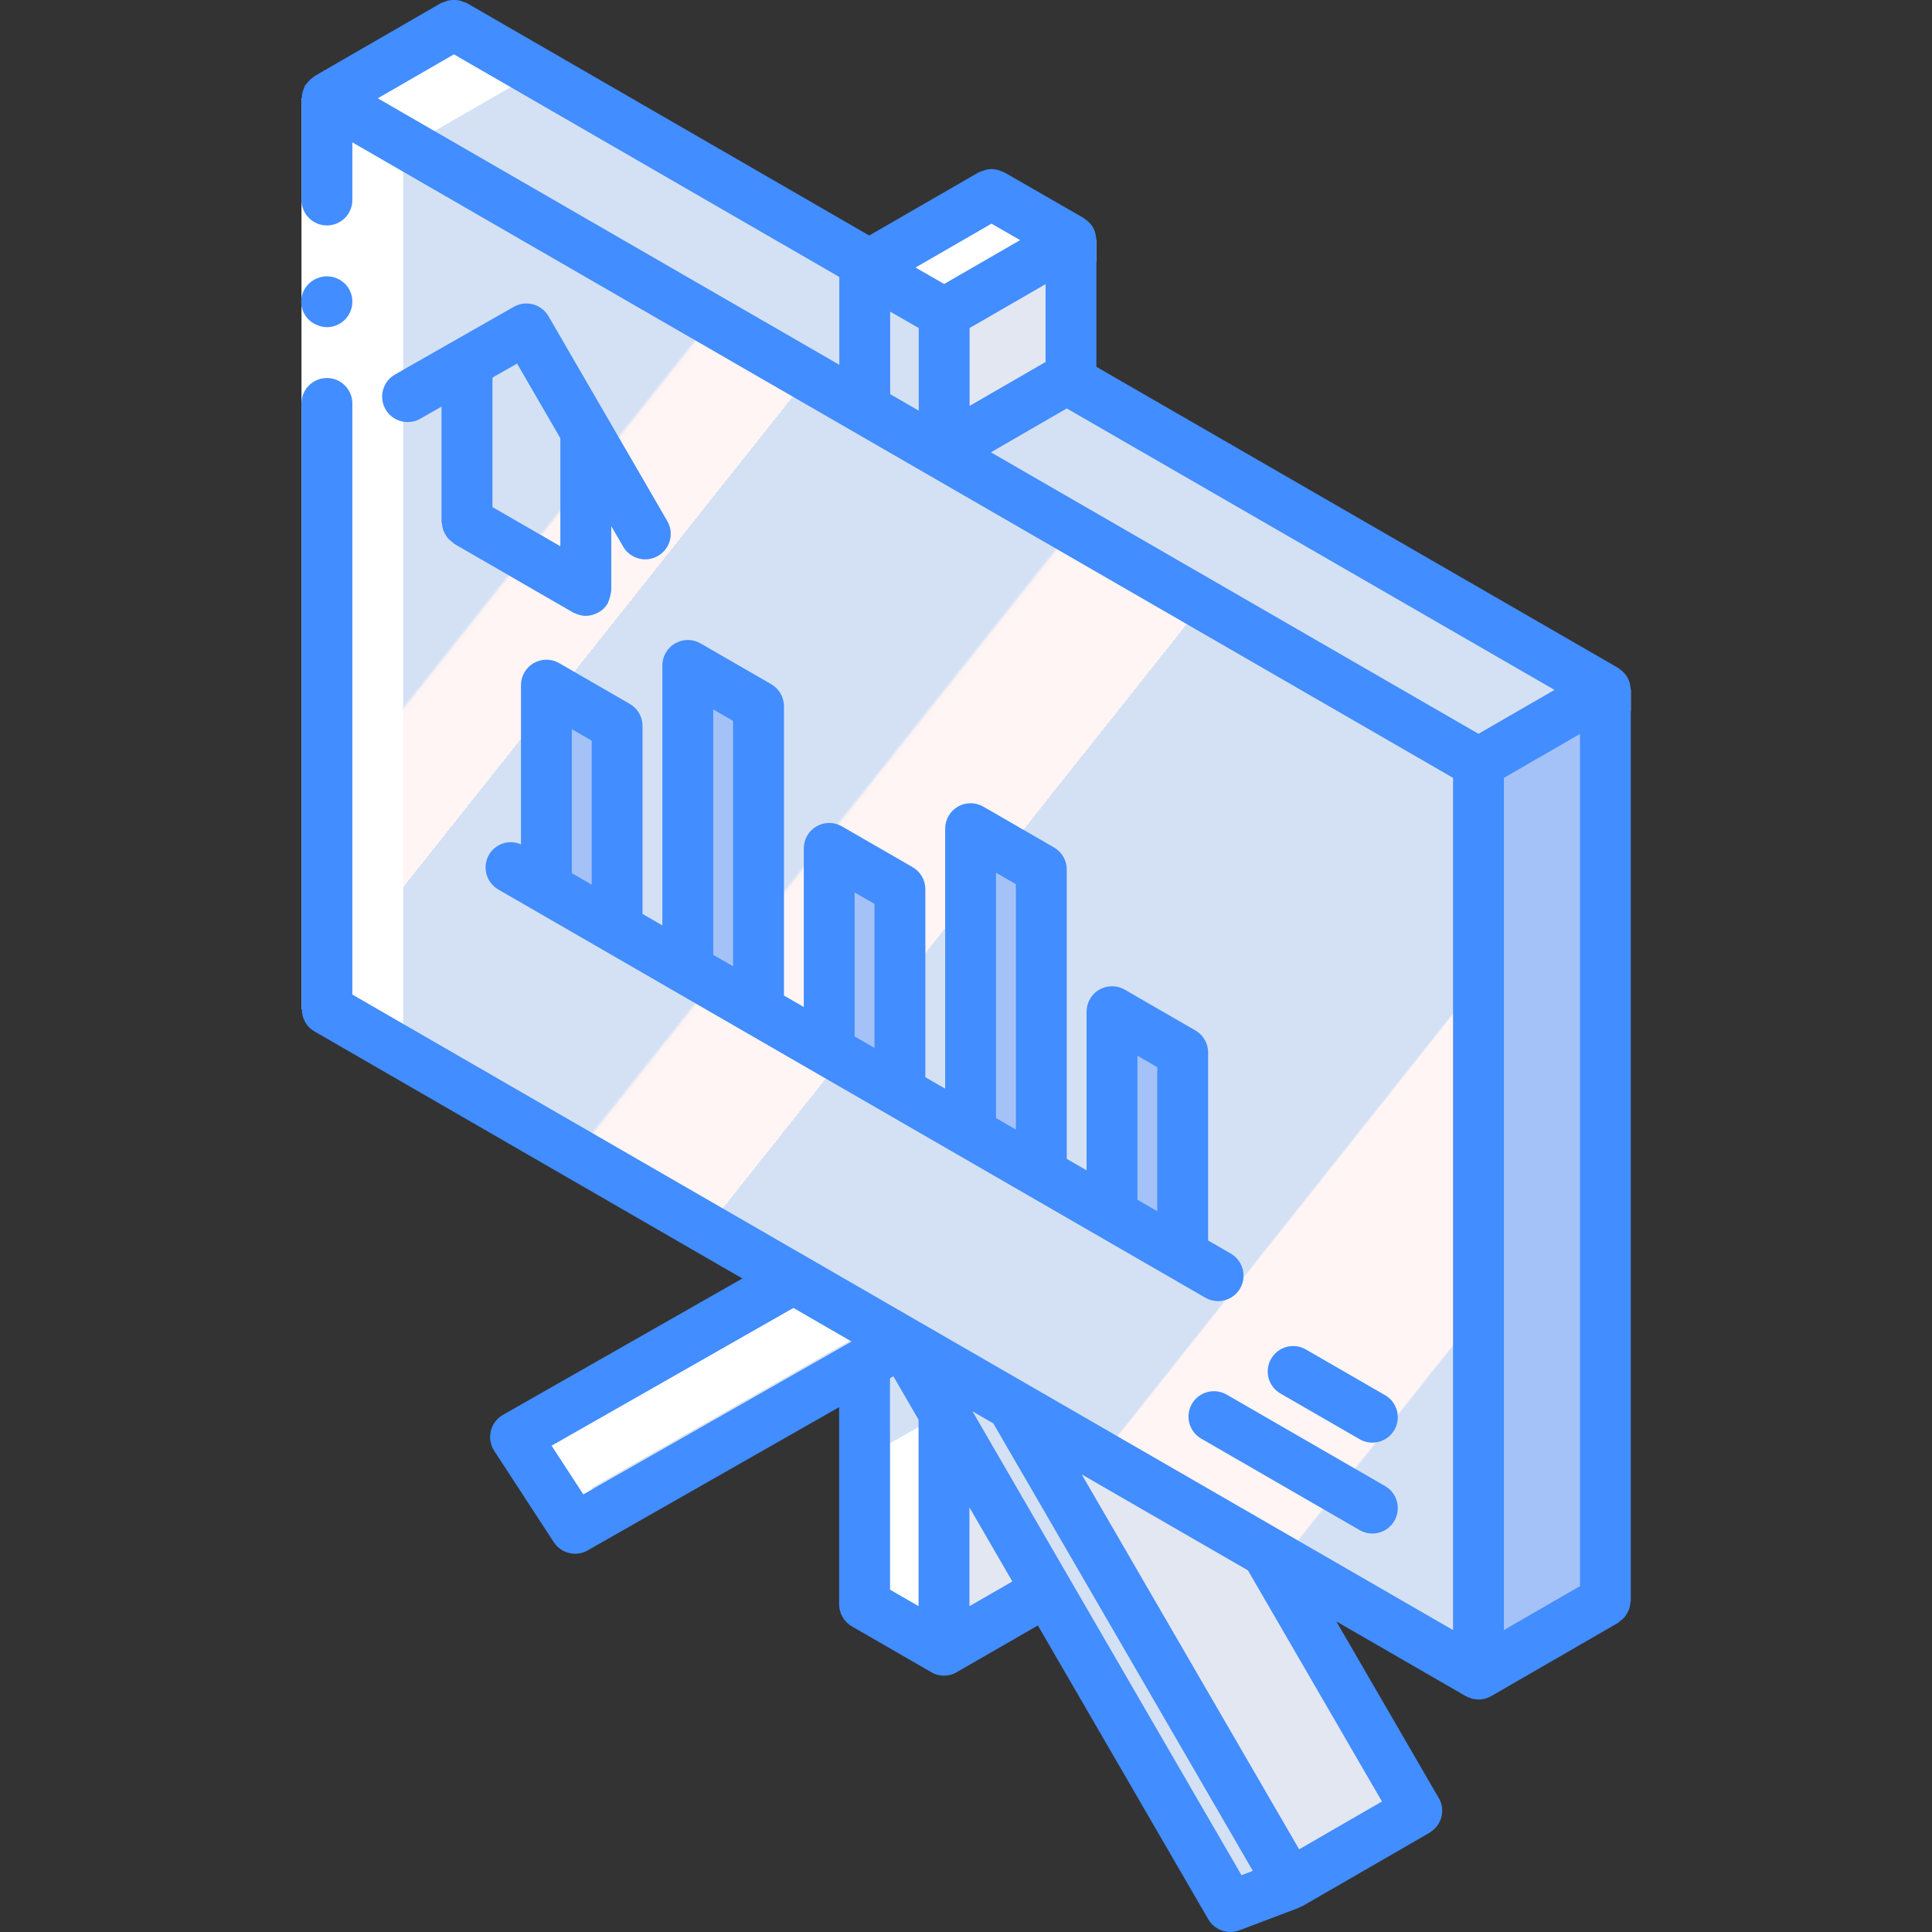 <?xml version="1.0" encoding="iso-8859-1"?>
<!-- Generator: Adobe Illustrator 19.0.0, SVG Export Plug-In . SVG Version: 6.00 Build 0)  -->
<svg version="1.1" id="Capa_1" xmlns="http://www.w3.org/2000/svg" xmlns:xlink="http://www.w3.org/1999/xlink" x="0px" y="0px"
	 viewBox="0 0 511.89 511.89" style="enable-background:new 0 0 511.89 511.89;" xml:space="preserve">
<rect x="0" y="0" width="511.89" height="511.89" fill="#333333" stroke="none"/>
<g>
	<g transform="translate(1 1)">
		
			<linearGradient id="SVGID_1_" gradientUnits="userSpaceOnUse" x1="-49.759" y1="651.613" x2="-48.966" y2="650.68" gradientTransform="matrix(338.728 0 0 -498.526 16975.459 324851.031)">
			<stop  offset="0" style="stop-color:#D4E1F4"/>
			<stop  offset="0.172" style="stop-color:#D4E1F4"/>
			<stop  offset="0.2" style="stop-color:#D4E1F4"/>
			<stop  offset="0.2" style="stop-color:#DAE4F4"/>
			<stop  offset="0.201" style="stop-color:#EBEBF4"/>
			<stop  offset="0.201" style="stop-color:#F6F1F4"/>
			<stop  offset="0.202" style="stop-color:#FDF4F4"/>
			<stop  offset="0.205" style="stop-color:#FFF5F4"/>
			<stop  offset="0.252" style="stop-color:#FFF5F4"/>
			<stop  offset="0.26" style="stop-color:#FFF5F4"/>
			<stop  offset="0.26" style="stop-color:#D4E1F4"/>
			<stop  offset="0.397" style="stop-color:#D4E1F4"/>
			<stop  offset="0.42" style="stop-color:#D4E1F4"/>
			<stop  offset="0.42" style="stop-color:#DAE4F4"/>
			<stop  offset="0.421" style="stop-color:#EBEBF4"/>
			<stop  offset="0.421" style="stop-color:#F6F1F4"/>
			<stop  offset="0.422" style="stop-color:#FDF4F4"/>
			<stop  offset="0.425" style="stop-color:#FFF5F4"/>
			<stop  offset="0.489" style="stop-color:#FFF5F4"/>
			<stop  offset="0.5" style="stop-color:#FFF5F4"/>
			<stop  offset="0.5" style="stop-color:#F9F2F4"/>
			<stop  offset="0.5" style="stop-color:#E8EBF4"/>
			<stop  offset="0.5" style="stop-color:#DDE5F4"/>
			<stop  offset="0.5" style="stop-color:#D6E2F4"/>
			<stop  offset="0.501" style="stop-color:#D4E1F4"/>
			<stop  offset="0.706" style="stop-color:#D4E1F4"/>
			<stop  offset="0.74" style="stop-color:#D4E1F4"/>
			<stop  offset="0.741" style="stop-color:#FFF5F4"/>
			<stop  offset="0.835" style="stop-color:#FFF5F4"/>
			<stop  offset="0.85" style="stop-color:#FFF5F4"/>
			<stop  offset="0.851" style="stop-color:#D4E1F4"/>
		</linearGradient>
		<polygon style="fill:url(#SVGID_1_);" points="281.651,99.471 282.728,98.798 282.728,62.688 282.728,62.621 261.709,50.494 
			229.312,69.189 119.293,5.627 85.608,25.029 85.608,266.41 209.229,337.753 135.596,379.724 151.36,403.909 228.093,360.254 
			228.093,424.052 249.112,436.246 276.396,420.482 324.968,504.153 340.733,498.158 374.349,478.755 334.602,410.242 
			334.602,410.174 390.72,442.579 424.337,423.109 424.337,181.795 		"/>
		<polygon style="fill:#A4C2F7;" points="424.337,181.795 424.337,423.109 390.72,442.579 390.72,201.198 		"/>
		<g>
			<polygon style="fill:#D4E1F4;" points="424.337,181.795 390.72,201.198 85.608,25.029 119.293,5.627 229.373,69.223 
				281.651,99.471 			"/>
			<polygon style="fill:#D4E1F4;" points="249.179,82.023 249.179,118.2 228.093,106.141 228.093,69.896 249.112,82.023 			"/>
		</g>
		<polygon style="fill:#E3E7F2;" points="282.728,62.688 282.728,98.798 281.651,99.471 249.179,118.2 249.179,82.023 		"/>
		<g>
			<polygon style="fill:#D4E1F4;" points="249.112,373.324 249.112,436.246 228.093,424.052 228.093,360.254 238.131,354.461 
				238.198,354.461 238.265,354.528 			"/>
			<polygon style="fill:#D4E1F4;" points="238.131,354.461 228.093,360.254 151.36,403.909 135.596,379.724 209.229,337.753 			"/>
			<polygon style="fill:#D4E1F4;" points="340.733,498.158 324.968,504.153 276.396,420.482 276.396,420.414 270.063,409.433 
				249.112,373.324 238.265,354.528 267.099,371.168 267.166,371.303 			"/>
		</g>
		<polygon style="fill:#A4C2F7;" points="282.728,62.621 282.728,62.688 249.179,82.023 249.112,82.023 228.093,69.896 
			261.709,50.494 		"/>
		<g>
			<polygon style="fill:#E3E7F2;" points="374.349,478.755 340.733,498.158 267.166,371.303 334.602,410.174 334.602,410.242 			"/>
			<polygon style="fill:#E3E7F2;" points="276.396,420.414 276.396,420.482 249.112,436.246 249.112,373.324 270.063,409.433 			"/>
		</g>
		<g>
			<path style="fill:#A4C2F7;" d="M175.787,137.061l-31.48-54.29c-1.857-3.201-5.949-4.305-9.164-2.474l-31.484,17.934
				c-2.092,1.192-3.389,3.409-3.403,5.816c-0.014,2.407,1.258,4.639,3.336,5.855s4.647,1.231,6.739,0.039l5.668-3.229v30.538
				c0.037,0.274,0.092,0.546,0.164,0.813c0.043,0.463,0.135,0.919,0.275,1.362c0.318,0.787,0.745,1.527,1.268,2.196
				c0.311,0.339,0.658,0.645,1.033,0.911c0.197,0.198,0.407,0.383,0.628,0.554l31.484,18.178c0.16,0.092,0.335,0.128,0.499,0.206
				c0.183,0.087,0.364,0.158,0.556,0.229c0.736,0.29,1.517,0.449,2.307,0.467l0.004,0l0.002,0l0.012-0.002
				c0.791-0.018,1.573-0.176,2.31-0.466c0.182-0.067,0.354-0.131,0.528-0.213c0.702-0.313,1.345-0.746,1.899-1.28l0.065-0.085
				c0.394-0.396,0.738-0.84,1.022-1.322c0.071-0.123,0.067-0.261,0.13-0.386c0.338-0.83,0.57-1.699,0.692-2.587
				c0.009-0.138,0.08-0.255,0.08-0.395V138.35l3.174,5.475c1.868,3.219,5.991,4.315,9.211,2.447
				C176.559,144.404,177.654,140.281,175.787,137.061L175.787,137.061z M147.481,143.76l-18.01-10.398V99.039l6.533-3.721
				l11.477,19.794V143.76z"/>
			<polygon style="fill:#A4C2F7;" points="162.503,245.061 143.774,234.242 143.774,180.529 162.503,191.342 			"/>
			<polygon style="fill:#A4C2F7;" points="199.966,266.686 181.238,255.874 181.238,175.301 199.966,186.114 			"/>
			<polygon style="fill:#A4C2F7;" points="237.43,288.318 218.701,277.506 218.701,223.786 237.43,234.606 			"/>
			<polygon style="fill:#A4C2F7;" points="274.893,309.95 256.165,299.131 256.165,218.558 274.893,229.378 			"/>
			<polygon style="fill:#A4C2F7;" points="312.364,331.576 293.629,320.763 293.629,267.05 312.364,277.863 			"/>
			<path style="fill:#A4C2F7;" d="M321.721,343.726c-1.18,0.001-2.34-0.31-3.362-0.901L131.037,234.673
				c-2.086-1.203-3.372-3.427-3.372-5.835s1.284-4.633,3.369-5.837c2.086-1.204,4.655-1.203,6.74,0.002l187.322,108.151
				c2.643,1.525,3.931,4.635,3.14,7.582C327.445,341.682,324.772,343.73,321.721,343.726L321.721,343.726z"/>
		</g>
	</g>
	<g transform="translate(2 1)">
		<polygon style="fill:#FFFFFF;" points="154.806,393.198 228.44,351.227 209.995,340.583 141.333,379.724 157.097,403.909 
			160.519,401.962 		"/>
		<polygon style="fill:#FFFFFF;" points="301.939,112.271 300.861,112.945 430.074,187.495 430.074,181.795 301.939,107.865 		"/>
		<polygon style="fill:#FFFFFF;" points="104.819,38.503 138.503,19.101 248.523,82.663 280.92,63.968 288.465,68.32 
			288.465,62.688 288.465,62.621 267.446,50.494 235.049,69.189 125.029,5.627 91.345,25.029 91.345,266.41 104.819,274.184 		"/>
		<polygon style="fill:#FFFFFF;" points="247.303,373.728 233.829,381.395 233.829,424.052 247.303,431.867 		"/>
	</g>
	<g>
		<polygon style="fill:#FFFFFF;" points="93.352,26.049 93.352,113.628 93.352,267.403 79.878,267.403 79.878,113.628 
			79.878,26.049 		"/>
		<g>
			<path style="fill:#428DFF;" d="M388.359,449.397l0.025,0.01c0.375,0.198,0.769,0.36,1.174,0.484
				c0.153,0.053,0.295,0.142,0.45,0.183c0.381,0.084,0.769,0.134,1.159,0.151c0.188,0.016,0.372,0.073,0.56,0.073l0.003,0l0.003,0
				c1.18,0.001,2.34-0.31,3.362-0.901l33.638-19.428c0.189-0.148,0.369-0.307,0.54-0.476c0.415-0.289,0.796-0.624,1.134-1
				c0.512-0.657,0.93-1.383,1.242-2.155c0.153-0.473,0.251-0.962,0.294-1.458c0.062-0.237,0.111-0.477,0.145-0.719V182.791
				c0-0.159-0.051-0.307-0.062-0.464c-0.019-0.255-0.053-0.509-0.101-0.76c-0.117-0.667-0.334-1.313-0.644-1.915
				c-0.041-0.078-0.037-0.165-0.081-0.242c-0.047-0.082-0.129-0.124-0.179-0.203c-0.361-0.559-0.803-1.062-1.312-1.491
				c-0.205-0.179-0.421-0.345-0.647-0.498c-0.12-0.081-0.215-0.19-0.342-0.263L290.497,97.189V63.6c0-0.155-0.05-0.301-0.061-0.454
				c-0.018-0.244-0.051-0.487-0.097-0.728c-0.118-0.715-0.35-1.406-0.689-2.046c-0.022-0.04-0.019-0.086-0.042-0.126l-0.03-0.034
				c-0.412-0.674-0.939-1.27-1.558-1.761c-0.141-0.116-0.276-0.224-0.426-0.327c-0.164-0.115-0.298-0.263-0.473-0.364
				l-21.046-12.105c-0.17-0.097-0.36-0.097-0.535-0.178c-0.539-0.265-1.111-0.456-1.701-0.566c-1.192-0.23-2.426-0.09-3.536,0.401
				c-0.321,0.081-0.634,0.187-0.938,0.317l-29.06,16.775L123.649,0.791c-0.289-0.122-0.587-0.222-0.891-0.3
				c-0.382-0.17-0.78-0.304-1.188-0.399c-0.855-0.122-1.722-0.124-2.578-0.006c-0.43,0.098-0.849,0.238-1.251,0.42
				c-0.289,0.075-0.573,0.17-0.849,0.285L83.247,20.213c-0.119,0.069-0.183,0.186-0.296,0.261c-0.371,0.264-0.713,0.566-1.022,0.901
				c-0.327,0.303-0.622,0.638-0.881,1c-0.077,0.116-0.198,0.182-0.268,0.304c-0.105,0.256-0.194,0.519-0.265,0.787
				c-0.193,0.421-0.341,0.862-0.442,1.314c-0.071,0.419-0.101,0.843-0.088,1.268v0.002h-0.104v26.947
				c0,3.721,3.016,6.737,6.737,6.737c3.721,0,6.737-3.016,6.737-6.737V37.719l291.636,168.375V431.89L93.354,263.514V106.892
				c0-3.721-3.016-6.737-6.737-6.737s-6.737,3.016-6.737,6.737v160.512h0.104c-0.04,2.39,1.205,4.617,3.262,5.834l113.448,65.5
				l-63.442,36.139c-1.612,0.92-2.773,2.464-3.21,4.268c-0.437,1.804-0.111,3.708,0.901,5.264l15.783,24.197
				c1.947,2.986,5.882,3.94,8.98,2.178l66.625-37.953v52.243c-0.001,2.407,1.284,4.632,3.368,5.836l20.878,12.048
				c2.091,1.314,4.738,1.359,6.872,0.117l21.536-12.404l45.155,77.864c1.207,2.076,3.427,3.354,5.829,3.356
				c0.814,0.001,1.621-0.146,2.382-0.434l15.783-5.974c0.095-0.036,0.157-0.123,0.25-0.163c0.252-0.086,0.498-0.187,0.737-0.304
				l33.615-19.407l0.017-0.007c0.074-0.043,0.112-0.118,0.184-0.163c3.079-1.904,4.092-5.908,2.29-9.048
				c-0.02-0.035-0.056-0.053-0.077-0.087l-27.082-46.704L388.359,449.397z M418.616,420.251l-20.151,11.638V206.096l20.151-11.639
				V420.251z M120.269,14.402l102.11,58.983v23.266L100.093,26.048L120.269,14.402z M262.701,59.262l7.583,4.359L250.15,75.242
				l-7.579-4.361L262.701,59.262z M235.853,82.568l7.565,4.349v21.882l-7.565-4.368V82.568z M256.892,86.911l20.132-11.62v20.626
				l-20.132,11.632V86.911z M262.542,119.84l20.103-11.623l129.229,74.573l-20.147,11.636L262.542,119.84z M154.55,395.936
				l-8.408-12.895l64.076-36.495l15.411,8.898L154.55,395.936z M235.806,421.186v-56.029l0.894-0.509l6.679,11.517v49.39
				L235.806,421.186z M256.852,425.569v-26.171l11.376,19.617L256.852,425.569z M328.932,496.831L257.67,373.942l5.505,3.178
				l68.771,118.572L328.932,496.831z M366.156,477.311l-21.946,12.67l-57.612-99.337l44.049,25.432L366.156,477.311z"/>
			<path style="fill:#428DFF;" d="M86.618,86.682c2.724-0.011,5.176-1.654,6.22-4.17c1.045-2.516,0.478-5.413-1.437-7.35
				l-1.01-0.809c-0.376-0.256-0.784-0.461-1.214-0.609c-0.382-0.194-0.791-0.329-1.214-0.401c-0.445-0.076-0.894-0.121-1.345-0.135
				c-1.784,0.025-3.492,0.723-4.783,1.954c-1.635,1.575-2.352,3.875-1.902,6.099s2.005,4.065,4.122,4.881
				C84.866,86.488,85.736,86.671,86.618,86.682z"/>
			<path style="fill:#428DFF;" d="M145.307,83.772c-1.861-3.197-5.948-4.3-9.164-2.474l-31.487,17.934
				c-3.234,1.842-4.362,5.957-2.52,9.191c1.842,3.234,5.957,4.362,9.191,2.52l5.671-3.23v30.539c0.037,0.271,0.091,0.54,0.162,0.804
				c0.043,0.466,0.136,0.927,0.277,1.373c0.319,0.786,0.745,1.523,1.267,2.192c0.313,0.341,0.661,0.648,1.039,0.916
				c0.196,0.197,0.404,0.381,0.624,0.551l31.48,18.178c0.16,0.092,0.333,0.127,0.497,0.205c0.183,0.088,0.364,0.158,0.556,0.229
				c0.736,0.291,1.518,0.449,2.309,0.467l0.004,0l0.002,0l0.012-0.002c0.791-0.018,1.573-0.176,2.309-0.465
				c0.183-0.068,0.357-0.133,0.533-0.216c0.7-0.312,1.341-0.744,1.894-1.276l0.076-0.099c0.39-0.393,0.73-0.833,1.012-1.31
				c0.07-0.122,0.067-0.259,0.129-0.384c0.339-0.832,0.572-1.703,0.693-2.593c0.008-0.137,0.079-0.253,0.079-0.391v-17.086
				l3.178,5.48c1.868,3.219,5.991,4.315,9.211,2.447c3.219-1.868,4.315-5.991,2.447-9.211L145.307,83.772z M148.478,144.759
				l-18.007-10.398v-34.323l6.533-3.721l11.474,19.788V144.759z"/>
			<path style="fill:#428DFF;" d="M360.247,381.331c3.223,1.858,7.341,0.753,9.201-2.469s0.757-7.341-2.464-9.202l-20.993-12.118
				c-3.223-1.858-7.341-0.753-9.201,2.469c-1.86,3.222-0.757,7.341,2.464,9.202L360.247,381.331z"/>
			<path style="fill:#428DFF;" d="M315.8,371.969c-0.894,1.548-1.136,3.387-0.673,5.113c0.463,1.726,1.592,3.198,3.141,4.091
				l41.98,24.237c3.223,1.858,7.341,0.753,9.201-2.469s0.757-7.341-2.464-9.202l-41.98-24.237
				C321.78,367.648,317.664,368.752,315.8,371.969z"/>
			<path style="fill:#428DFF;" d="M204.34,181.278l-18.737-10.809c-2.085-1.204-4.653-1.203-6.737,0
				c-2.084,1.204-3.368,3.428-3.368,5.835v68.9l-5.257-3.035v-49.826c0.001-2.407-1.283-4.632-3.368-5.836l-18.73-10.816
				c-2.085-1.204-4.653-1.203-6.737,0c-2.084,1.204-3.368,3.428-3.368,5.835v42.225c-3.102-1.387-6.751-0.217-8.467,2.715
				c-0.894,1.548-1.136,3.387-0.673,5.113c0.463,1.726,1.592,3.198,3.141,4.091l19.794,11.428l8.305,4.795l0.005,0.002
				l139.425,80.497l10.426,6.021l0.006,0.002l9.362,5.405c2.085,1.205,4.654,1.206,6.74,0.002c2.086-1.204,3.37-3.429,3.369-5.837
				s-1.286-4.633-3.372-5.835l-6-3.464v-49.825c0.001-2.407-1.283-4.632-3.368-5.836l-18.73-10.816
				c-2.085-1.204-4.653-1.203-6.737,0c-2.084,1.204-3.368,3.428-3.368,5.835v42.048l-5.257-3.035v-76.684
				c0.001-2.407-1.283-4.632-3.368-5.836l-18.737-10.816c-2.085-1.204-4.653-1.203-6.737,0c-2.084,1.204-3.368,3.428-3.368,5.835
				v68.903l-5.257-3.035v-49.829c0.001-2.407-1.284-4.632-3.368-5.836l-18.73-10.809c-2.085-1.204-4.653-1.203-6.737,0
				c-2.084,1.204-3.368,3.428-3.368,5.835v42.045l-5.257-3.035v-76.687C207.709,184.706,206.424,182.482,204.34,181.278z
				 M188.971,187.969l5.263,3.033v65.02l-5.263-3.039V187.969z M226.438,236.456l5.257,3.033v38.158l-5.257-3.033V236.456z
				 M156.767,196.232v38.158l-1.086-0.627l-4.171-2.408v-38.156L156.767,196.232z M301.366,279.719l5.257,3.033v38.158l-0.553-0.319
				l-4.703-2.715V279.719z M263.899,231.226l5.263,3.039v65.017l-5.263-3.038V231.226z"/>
		</g>
	</g>
</g>
<g>
</g>
<g>
</g>
<g>
</g>
<g>
</g>
<g>
</g>
<g>
</g>
<g>
</g>
<g>
</g>
<g>
</g>
<g>
</g>
<g>
</g>
<g>
</g>
<g>
</g>
<g>
</g>
<g>
</g>
</svg>

